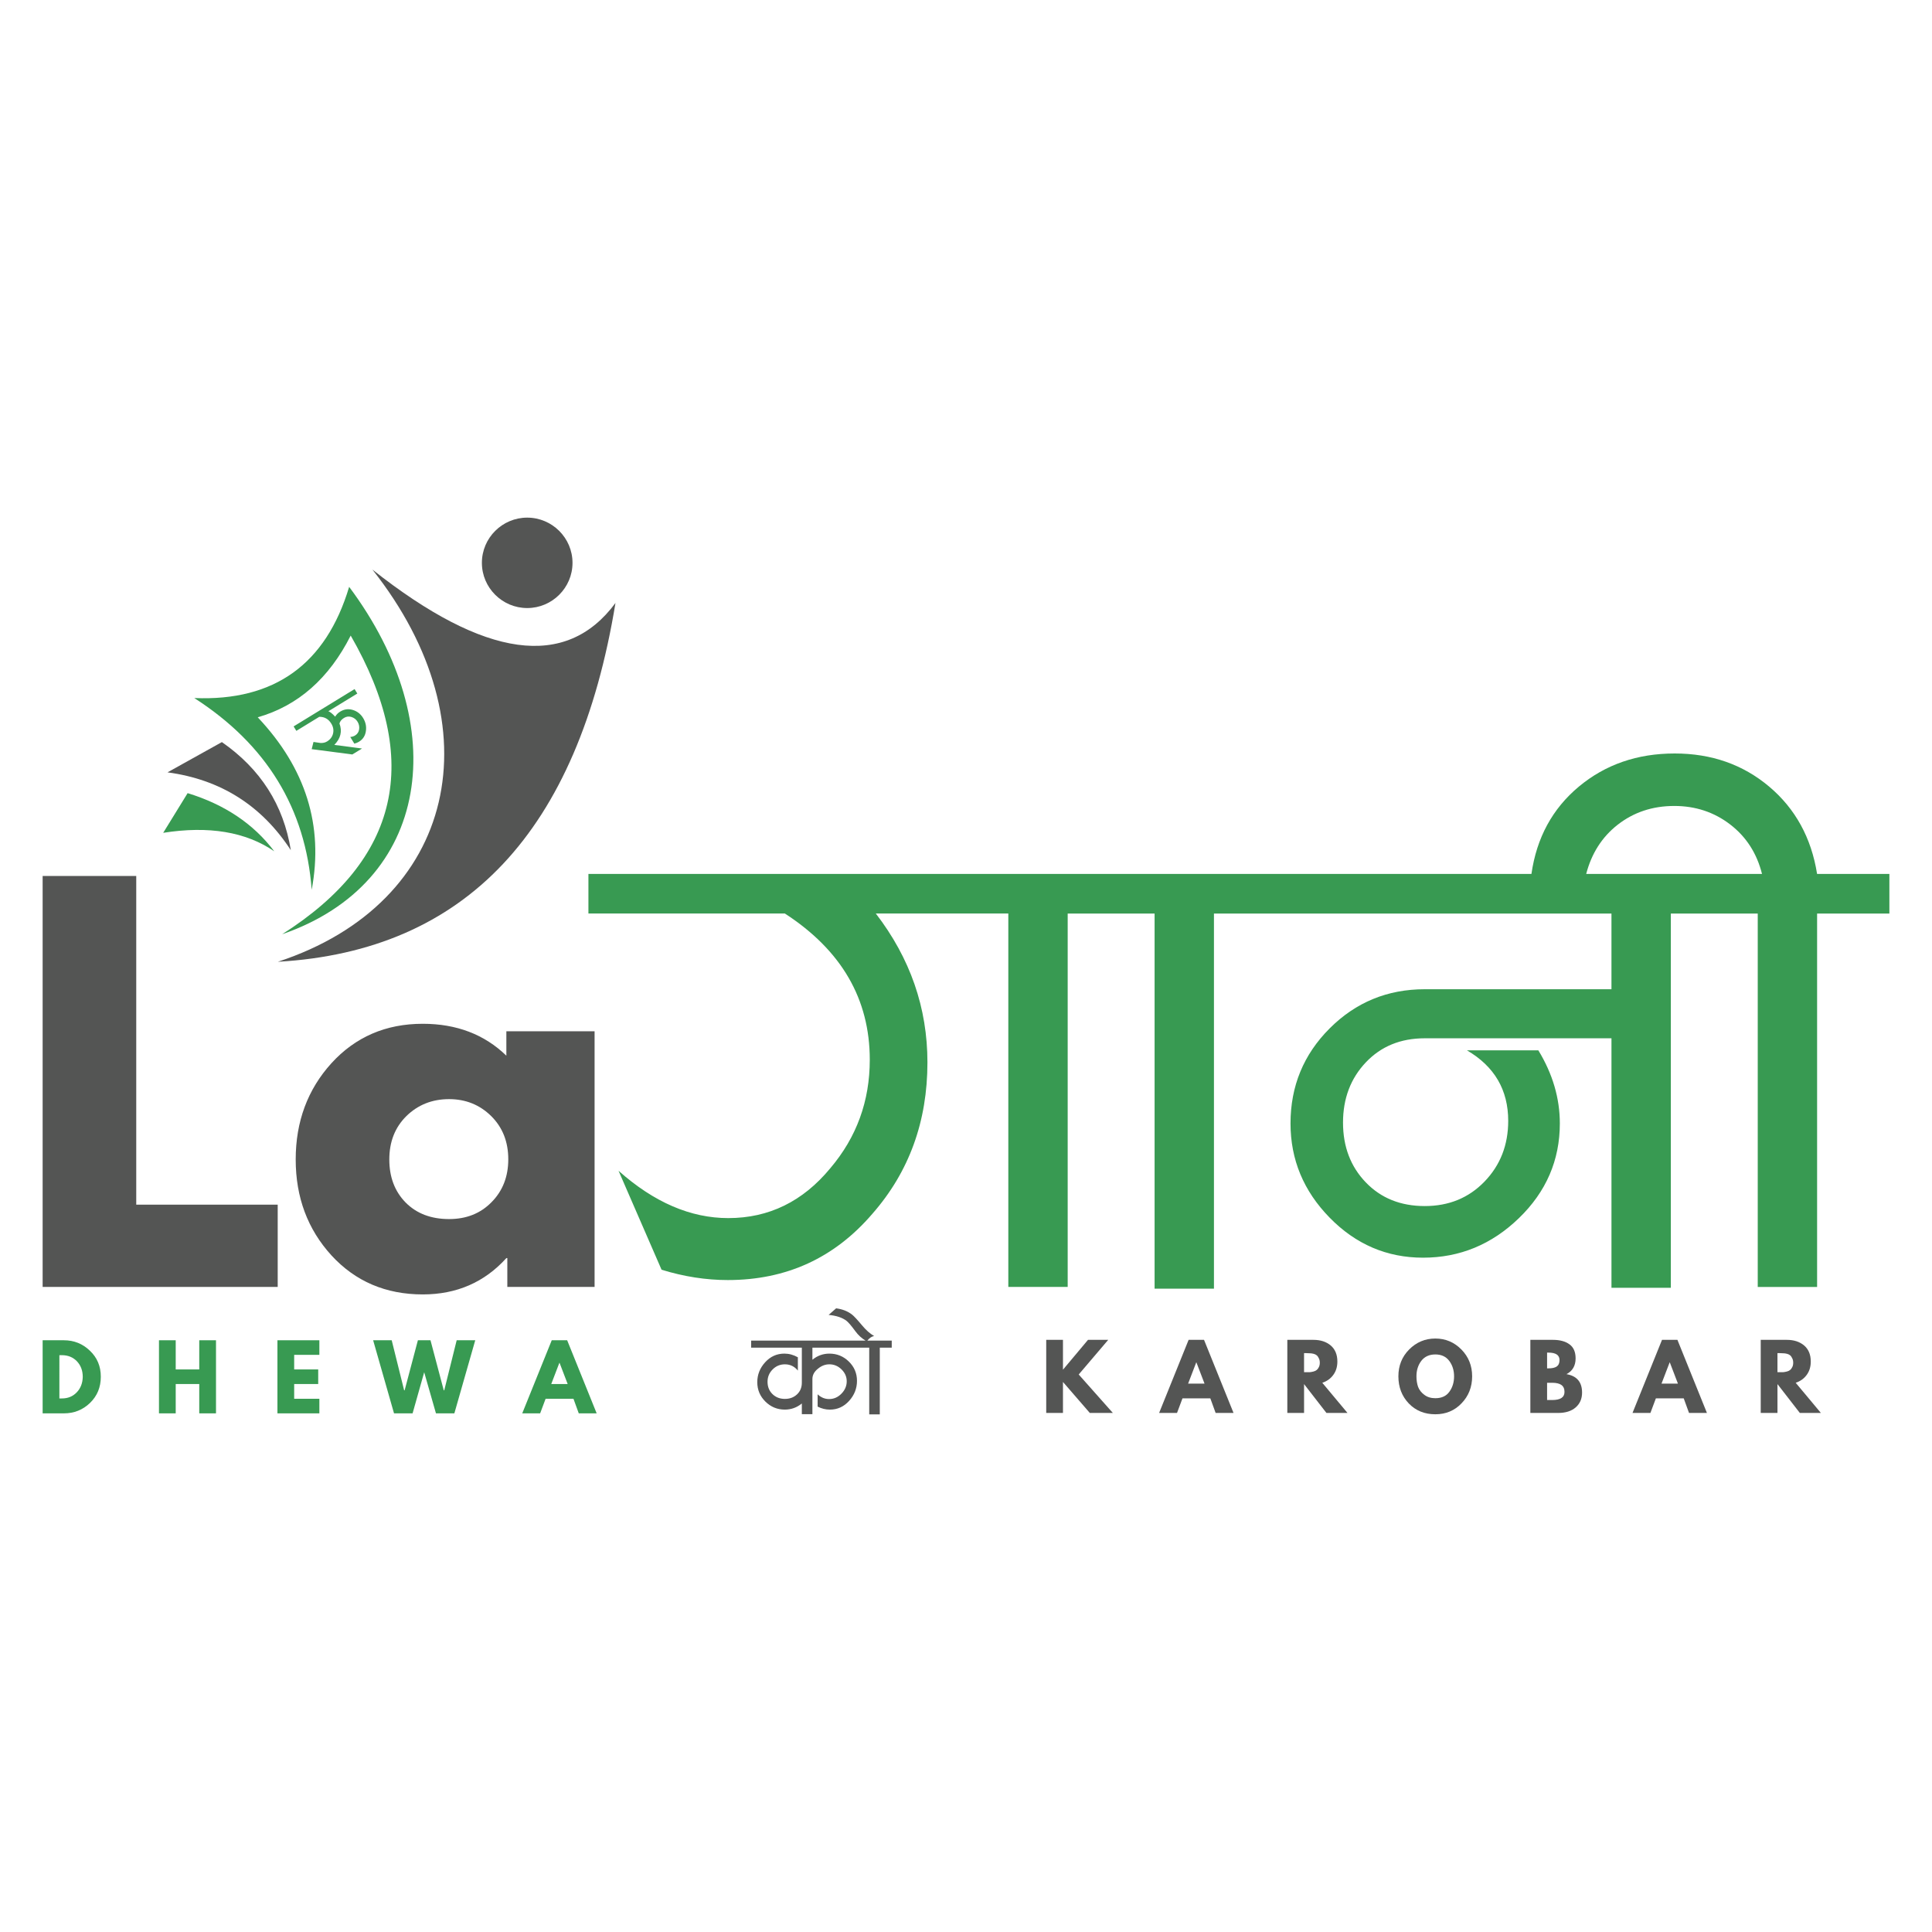 <?xml version="1.0" encoding="utf-8"?>
<!-- Generator: Adobe Illustrator 24.3.0, SVG Export Plug-In . SVG Version: 6.00 Build 0)  -->
<svg version="1.1" id="Layer_1" xmlns="http://www.w3.org/2000/svg" xmlns:xlink="http://www.w3.org/1999/xlink" x="0px" y="0px"
	 viewBox="0 0 2000 2000" style="enable-background:new 0 0 2000 2000;" xml:space="preserve">
<style type="text/css">
	.st0{fill:#389A52;}
	.st1{fill-rule:evenodd;clip-rule:evenodd;fill:#389A52;}
	.st2{fill-rule:evenodd;clip-rule:evenodd;fill:#545554;}
	.st3{fill:#545554;}
</style>
<g>
	<path class="st0" d="M1881.04,904.71c-5.95-37.41-22.49-67.55-49.58-90.41c-27.11-22.85-59.71-34.3-97.83-34.3
		c-38.7,0-71.75,11.43-99.15,34.25c-27.39,22.84-43.77,52.99-49.14,90.45h-259.19h-21.39h-129.14h-16.93H609.13v40.97h203.35
		c58.61,38.01,87.91,88.48,87.91,151.41c0,42.75-13.61,80.16-40.83,112.23c-28.41,34.44-63.62,51.66-105.63,51.66
		c-39.07,0-76.93-16.33-113.62-48.99l44.54,102.44c23.16,7.13,46.01,10.69,68.58,10.69c60.57,0,110.45-22.86,149.64-68.59
		c38-43.33,57.01-95.59,57.01-156.76c0-56.41-17.81-107.78-53.44-154.09h137.17v386.56h61.46V945.68h53.44h16.93h19.59v388.34h61.45
		V945.68h48.09h21.39h342.02v78.37h-193.28c-38.6,0-71.41,13.51-98.43,40.53c-27.02,27.02-40.53,59.82-40.53,98.42
		c0,37.41,13.51,69.92,40.53,97.53c27.02,27.61,59.24,41.42,96.65,41.42c38,0,71.1-13.65,99.31-40.97
		c28.2-27.31,42.31-59.97,42.31-97.98c0-26.12-7.43-51.35-22.26-75.71h-73.93c28.5,16.63,42.75,40.97,42.75,73.03
		c0,24.94-8.17,45.88-24.49,62.8c-16.34,16.93-36.96,25.39-61.9,25.39c-24.94,0-45.29-8.16-61.02-24.49
		c-15.73-16.33-23.6-36.97-23.6-61.91c0-24.93,7.86-45.71,23.6-62.34c15.73-16.62,36.08-24.94,61.02-24.94h193.28v258.3h61.46
		V945.68h32.96h39.19h17.81v386.56h61.45V945.68h74.82v-40.97H1881.04z M1801.77,904.71h-39.19h-120.56
		c5.5-21.09,16.24-38.08,32.38-50.78c16.63-13.05,36.23-19.6,58.79-19.6c21.97,0,41.27,6.39,57.89,19.16
		c16.62,12.77,27.61,29.84,32.95,51.21H1801.77z"/>
	<g>
		<path class="st1" d="M194.23,821.05l-25.29,41.09c47.14-7.43,85.5-1.07,114.98,19.12c-21.43-28.38-51.34-48.47-89.72-60.21H194.23
			z"/>
	</g>
	<path class="st2" d="M173.41,799.53c54.81,7.35,97.38,34.21,127.64,80.56c-7.56-46.81-31.33-84.06-71.36-111.88L173.41,799.53z"/>
	<path class="st1" d="M201.15,722.62c74.75,48.1,115.25,114.29,121.51,198.51c12.49-66.42-6.15-125.94-55.85-178.58
		c41.65-11.93,73.74-40.13,96.23-84.6c74.23,128.95,50.57,232-70.95,309.17c153.91-53.2,177.04-215.39,69.35-359.62
		c-23.99,80.13-77.4,118.52-160.26,115.12H201.15z"/>
	<g>
		<path class="st2" d="M385.51,589.63c128.2,161.85,87.43,345.18-97.88,406c194.3-11.21,310.77-135.02,349.51-371.44
			C586.03,693.32,502.13,681.81,385.51,589.63z"/>
	</g>
	<g>
		<path class="st2" d="M545.75,629.45c25.84,0,46.91-21,46.91-46.79c0-25.77-21.05-46.81-46.91-46.81c-25.82,0-46.9,21-46.9,46.81
			C498.85,608.42,519.93,629.45,545.75,629.45z"/>
	</g>
	<g>
		<g transform="translate(117.09, 255.208)">
			<g>
				<path class="st3" d="M23.95,651.6v340.25h146.44v85.16H-72.95V651.6H23.95z"/>
			</g>
		</g>
	</g>
	<g>
		<g transform="translate(139.163, 255.208)">
			<g>
				<path class="st3" d="M203.96,1044.38c-24.67-27.06-37.01-60.14-37.01-99.29c0-39.25,12.34-72.48,37.01-99.69
					c24.77-27.16,56.31-40.79,94.51-40.79c35.02,0,63.87,11.04,86.55,33.03v-25.27h91.33v264.64h-90.33v-29.85h-0.99
					c-22.68,25.07-51.53,37.61-86.55,37.61C260.27,1084.77,228.73,1071.34,203.96,1044.38z M281.56,900.12
					c-11.84,11.69-17.71,26.66-17.71,44.97c0,18.21,5.62,33.03,16.91,44.57c11.39,11.44,26.36,17.11,44.97,17.11
					c17.91,0,32.53-5.82,43.97-17.51c11.54-11.64,17.31-26.46,17.31-44.37c0-18.16-5.92-33.08-17.71-44.77
					c-11.84-11.64-26.36-17.51-43.58-17.51C308.22,882.61,293.5,888.48,281.56,900.12z"/>
			</g>
		</g>
	</g>
	<g>
		<path class="st0" d="M369.89,717.94l-29.95,18.34c1.88,0.68,4.23,2.56,7.02,5.62c1.25-2.15,2.99-3.89,5.2-5.24
			c4.14-2.53,8.49-3.12,13.05-1.73c4.57,1.39,8.13,4.18,10.71,8.38c2.57,4.21,3.53,8.63,2.88,13.25c-0.63,4.97-3.02,8.73-7.16,11.27
			c-1.4,0.86-3.01,1.52-4.83,1.99l-4.23-6.91c1.92-0.16,3.58-0.67,4.99-1.53c2.4-1.47,3.81-3.6,4.21-6.4
			c0.41-2.79-0.14-5.4-1.64-7.85c-1.49-2.43-3.6-4.07-6.31-4.91c-2.71-0.84-5.28-0.51-7.69,0.96c-2.54,1.56-4.11,3.47-4.73,5.77
			c3.03,8.11,1.26,15.49-5.31,22.17l28.67,3.75l-10.04,6.15l-42.07-5.49l1.87-7.46l7.18,1.05c2.65,0.14,4.94-0.38,6.87-1.57
			c3.34-2.04,5.41-4.79,6.22-8.28c0.8-3.47,0.19-6.88-1.86-10.22c-2.9-4.75-7.04-7.07-12.41-7l-23.74,14.54l-2.83-4.61l63.11-38.64
			L369.89,717.94z"/>
	</g>
	<g>
		<g>
			<g transform="translate(103.352, 282.751)">
				<g>
					<path class="st0" d="M-59.21,1104.68h21.96c10.51,0,19.48,3.6,26.94,10.81c7.55,7.12,11.32,16.09,11.32,26.94
						c0,10.9-3.73,19.9-11.15,27.11c-7.46,7.21-16.47,10.81-27.11,10.81h-21.96V1104.68z M-41.88,1164.91h2.57
						c6.26,0,11.41-2.1,15.44-6.35c3.99-4.2,6.05-9.52,6.18-15.96c0-6.52-2.02-11.88-6.01-16.13c-4.03-4.2-9.22-6.35-15.61-6.35
						h-2.57V1164.91z"/>
				</g>
			</g>
		</g>
	</g>
	<g>
		<g>
			<g transform="translate(114.319, 282.751)">
				<g>
					<path class="st0" d="M67.58,1149.98v30.37H50.25v-75.67h17.33v30.2h24.37v-30.2h17.33v75.67H91.95v-30.37H67.58z"/>
				</g>
			</g>
		</g>
	</g>
	<g>
		<g>
			<g transform="translate(125.485, 282.751)">
				<g>
					<path class="st0" d="M205.12,1104.68v15.1h-26.08v15.1h24.88v15.1h-24.88v15.27h26.08v15.1h-43.41v-75.67H205.12z"/>
				</g>
			</g>
		</g>
	</g>
	<g>
		<g>
			<g transform="translate(135.132, 282.751)">
				<g>
					<path class="st0" d="M316.17,1180.35l-12.18-42.55l-12.01,42.55h-19.22l-21.62-75.67h19.22l12.87,51.82h0.51l13.73-51.82h13.04
						l13.73,51.82h0.51l12.87-51.82h19.22l-21.62,75.67H316.17z"/>
				</g>
			</g>
		</g>
	</g>
	<g>
		<g>
			<g transform="translate(149.298, 282.751)">
				<g>
					<path class="st0" d="M437.83,1104.68l30.54,75.67h-18.53l-5.49-15.1h-28.83l-5.66,15.1h-18.53l30.54-75.67H437.83z
						 M438.35,1149.98l-8.41-21.96h-0.17l-8.41,21.96H438.35z"/>
				</g>
			</g>
		</g>
	</g>
	<path class="st3" d="M897.88,1387.8c2.06-2.59,4.36-4.28,7.01-4.75c-4.23-2.43-8.4-6.12-12.53-11.09
		c-4.86-5.81-8.3-9.5-10.31-11.08c-4.44-3.49-9.93-5.65-16.49-6.5l-7.77,6.81c8.04,0.74,14.21,2.8,18.55,6.17
		c2.01,1.59,5.02,5.13,9.03,10.61c3.17,4.32,6.75,7.51,10.62,9.82h-2.69H777.59v7.28h52.47v36.28c0,4.96-1.67,9.01-5.01,12.12
		c-3.34,3.12-7.51,4.67-12.5,4.67c-5.2,0-9.5-1.66-12.9-4.99c-3.4-3.33-5.1-7.57-5.1-12.75c0-4.96,1.75-9.21,5.26-12.75
		c3.5-3.54,7.76-5.31,12.75-5.31c5.41,0,9.87,2.16,13.38,6.49v-13.78c-4.54-2.53-9.19-3.8-13.95-3.8c-7.83,0-14.45,2.98-19.89,8.95
		c-5.45,5.97-8.17,12.86-8.17,20.67c0,7.82,2.8,14.49,8.4,20.04c5.6,5.54,12.31,8.31,20.13,8.31c6.55,0,12.42-2.11,17.6-6.34v11.09
		h10.94v-36.43c0-4.12,1.95-7.71,5.87-10.77c3.59-2.96,7.5-4.43,11.73-4.43c4.76,0,8.93,1.75,12.53,5.26
		c3.59,3.51,5.39,7.62,5.39,12.33c0,4.81-1.82,9.08-5.47,12.8c-3.65,3.72-7.9,5.57-12.76,5.57c-4.44,0-8.4-1.64-11.89-4.91v12.74
		c4.12,2.07,8.35,3.11,12.68,3.11c7.82,0,14.45-3.01,19.9-9.03c5.44-6.02,8.16-12.94,8.16-20.75c0-7.81-2.8-14.47-8.4-19.96
		c-5.61-5.49-12.32-8.24-20.14-8.24c-6.55,0-12.42,2.11-17.6,6.34v-12.52h52.31h3.33h3.17v69.07h10.94v-69.07h12.37v-7.28H897.88z"
		/>
	<g>
		<g transform="translate(198.317, 282.751)">
			<g>
				<path class="st3" d="M953.71,1179.93h-23.85l-27.8-32.09v32.09h-17.33v-75.67h17.33v30.89l25.91-30.89h20.93l-30.54,35.86
					L953.71,1179.93z"/>
			</g>
		</g>
	</g>
	<g>
		<g transform="translate(209.692, 282.751)">
			<g>
				<path class="st3" d="M1036.72,1104.26l30.54,75.67h-18.53l-5.49-15.1h-28.83l-5.66,15.1h-18.53l30.54-75.67H1036.72z
					 M1037.23,1149.56l-8.41-21.96h-0.17l-8.41,21.96H1037.23z"/>
			</g>
		</g>
	</g>
	<g>
		<g transform="translate(221.043, 282.751)">
			<g>
				<path class="st3" d="M1111.58,1104.26h27.11c7.29,0,13.26,1.97,17.85,5.83c4.55,3.9,6.86,9.44,6.86,16.64
					c0,5.49-1.46,10.12-4.29,13.9c-2.75,3.77-6.52,6.48-11.32,8.06l26.08,31.23h-21.79l-23.16-29.86v29.86h-17.33V1104.26z
					 M1128.91,1137.72h1.89c1.59,0,2.96,0,4.12,0c1.12-0.09,2.4-0.34,3.77-0.69c1.37-0.34,2.45-0.86,3.26-1.54
					c0.9-0.69,1.63-1.63,2.23-2.92c0.69-1.24,1.03-2.79,1.03-4.63c0-1.8-0.34-3.35-1.03-4.63c-0.6-1.37-1.33-2.4-2.23-3.09
					c-0.82-0.69-1.89-1.2-3.26-1.54s-2.66-0.51-3.77-0.51c-1.16-0.09-2.53-0.17-4.12-0.17h-1.89V1137.72z"/>
			</g>
		</g>
	</g>
	<g>
		<g transform="translate(231.826, 282.751)">
			<g>
				<path class="st3" d="M1215.78,1142.01c0-10.98,3.69-20.25,11.15-27.8c7.55-7.55,16.56-11.32,27.11-11.32
					c10.51,0,19.48,3.77,26.94,11.32c7.42,7.55,11.15,16.82,11.15,27.8c0,11.11-3.69,20.42-10.98,27.97
					c-7.21,7.55-16.26,11.32-27.11,11.32c-11.11,0-20.25-3.69-27.45-11.15C1219.38,1162.6,1215.78,1153.25,1215.78,1142.01z
					 M1234.48,1142.01c0,4.03,0.56,7.68,1.72,10.98c1.24,3.22,3.43,5.96,6.52,8.24c3.09,2.32,6.86,3.43,11.32,3.43
					c6.39,0,11.2-2.14,14.41-6.52c3.3-4.46,4.98-9.82,4.98-16.13c0-6.18-1.67-11.5-4.98-15.96c-3.35-4.46-8.15-6.69-14.41-6.69
					c-6.31,0-11.15,2.23-14.58,6.69C1236.11,1130.51,1234.48,1135.83,1234.48,1142.01z"/>
			</g>
		</g>
	</g>
	<g>
		<g transform="translate(243.953, 282.751)">
			<g>
				<path class="st3" d="M1340.26,1104.26h23.51c7.08,0,12.74,1.54,16.99,4.63c4.2,3,6.35,7.85,6.35,14.58c0,7.55-3.17,13-9.44,16.3
					c10.72,1.84,16.13,8.19,16.13,19.05c0,6.43-2.23,11.58-6.69,15.44c-4.38,3.77-10.38,5.66-18.02,5.66h-28.83V1104.26z
					 M1357.59,1133.77h1.37c3.77,0,6.61-0.6,8.58-1.89c1.93-1.37,2.92-3.6,2.92-6.69c0-5.15-3.86-7.72-11.5-7.72h-1.37V1133.77z
					 M1357.59,1166.55h5.32c8.45,0,12.7-2.79,12.7-8.41c0-3.3-1.12-5.71-3.26-7.21c-2.06-1.46-5.23-2.23-9.44-2.23h-5.32V1166.55z"
					/>
			</g>
		</g>
	</g>
	<g>
		<g transform="translate(254.318, 282.751)">
			<g>
				<path class="st3" d="M1482.15,1104.26l30.54,75.67h-18.53l-5.49-15.1h-28.83l-5.66,15.1h-18.53l30.54-75.67H1482.15z
					 M1482.67,1149.56l-8.41-21.96h-0.17l-8.41,21.96H1482.67z"/>
			</g>
		</g>
	</g>
	<g>
		<g transform="translate(265.669, 282.751)">
			<g>
				<path class="st3" d="M1557.02,1104.26h27.11c7.29,0,13.26,1.97,17.85,5.83c4.55,3.9,6.86,9.44,6.86,16.64
					c0,5.49-1.46,10.12-4.29,13.9c-2.75,3.77-6.52,6.48-11.32,8.06l26.08,31.23h-21.79l-23.16-29.86v29.86h-17.33V1104.26z
					 M1574.35,1137.72h1.89c1.59,0,2.96,0,4.12,0c1.12-0.09,2.4-0.34,3.77-0.69c1.37-0.34,2.45-0.86,3.26-1.54
					c0.9-0.69,1.63-1.63,2.23-2.92c0.69-1.24,1.03-2.79,1.03-4.63c0-1.8-0.34-3.35-1.03-4.63c-0.6-1.37-1.33-2.4-2.23-3.09
					c-0.82-0.69-1.89-1.2-3.26-1.54c-1.37-0.34-2.66-0.51-3.77-0.51c-1.16-0.09-2.53-0.17-4.12-0.17h-1.89V1137.72z"/>
			</g>
		</g>
	</g>
</g>
</svg>
